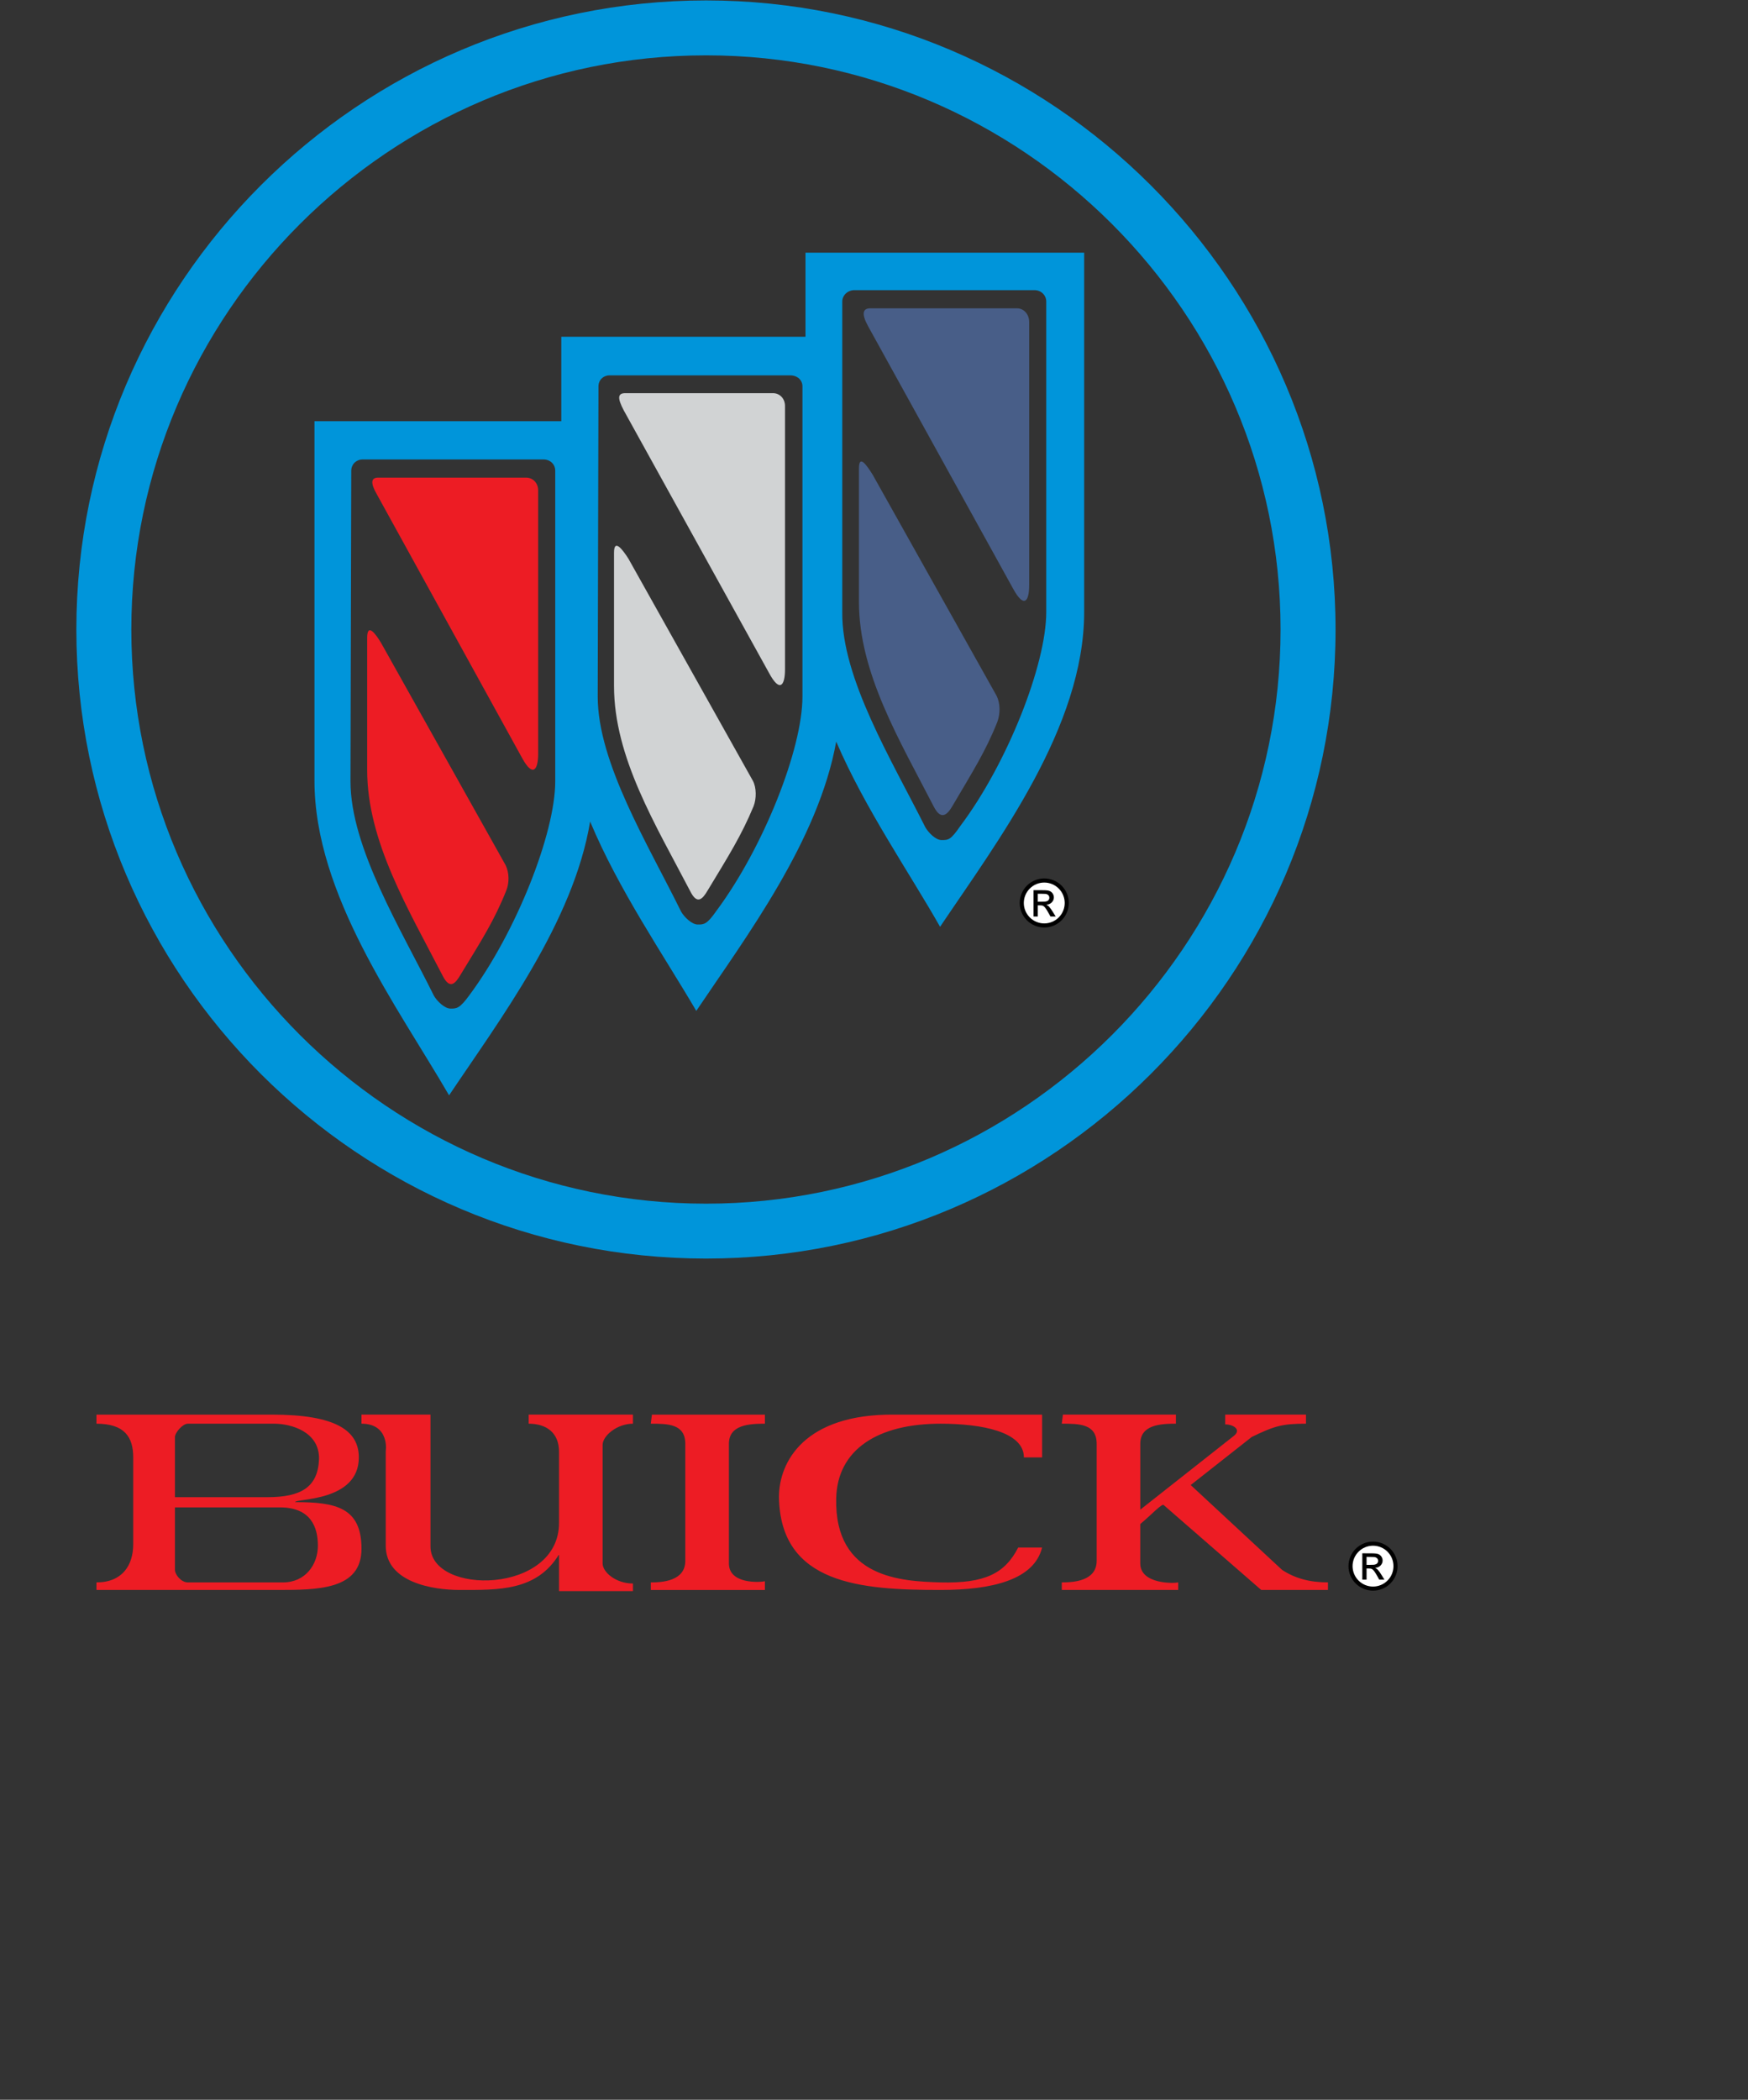 <svg width="2083" height="2501" viewBox="0 0 2083 2501" fill="none" xmlns="http://www.w3.org/2000/svg">
<rect x="0" y="0" width="2083" height="2501" fill="#333333" stroke="none"/>
<g clip-path="url(#clip0_6_179)">
<path fill-rule="evenodd" clip-rule="evenodd" d="M548.684 1161.2C542.365 1172.02 536.036 1178.33 527.907 1162.99C486.791 1083.16 437.536 1002.4 437.536 917.145V759.704C437.536 740.757 448.381 756.096 454.257 766.023L602.444 1030.37C606.964 1039.39 606.964 1051.57 603.351 1060.6C588.904 1096.68 573.992 1119.68 548.684 1161.2ZM450.644 568.89H626.85C634.989 568.89 641.313 575.198 641.313 584.223V897.745C641.313 917.145 634.989 926.17 622.335 903.157L449.294 589.187C441.155 575.204 442.067 568.89 450.644 568.89Z" fill="#ED1C24"/>
<path fill-rule="evenodd" clip-rule="evenodd" d="M843.276 1060.59C836.957 1071.42 830.628 1077.72 822.494 1061.49C781.383 982.555 731.69 902.249 731.69 816.991V658.205C731.69 640.609 742.525 655.493 748.844 665.42L897.041 929.767C901.556 937.884 901.556 951.424 897.943 960.449C883.491 995.188 868.136 1019.55 843.276 1060.59ZM745.236 468.288H920.994C929.122 468.288 935.452 474.607 935.452 483.621V797.153C935.452 816.991 929.122 825.119 916.479 801.658L743.432 489.038C735.293 473.699 736.2 468.288 745.236 468.288Z" fill="#D1D3D4"/>
<path fill-rule="evenodd" clip-rule="evenodd" d="M1134.71 960.449C1128.39 971.278 1121.16 976.679 1113.03 961.346C1071.91 881.504 1023.56 801.663 1023.56 716.853V558.061C1023.56 540.017 1033.51 555.35 1039.83 565.282L1187.57 828.727C1192.09 837.752 1192.09 849.925 1188.48 859.842C1174.48 895.034 1159.11 918.954 1134.71 960.444V960.449ZM1037.12 367.237H1211.98C1220.11 367.237 1226.42 374.452 1226.42 383.477V696.999C1226.42 716.853 1220.11 724.517 1207.46 701.514L1034.41 388.457C1026.28 373.556 1028.09 367.237 1037.12 367.237Z" fill="#485E88"/>
<path fill-rule="evenodd" clip-rule="evenodd" d="M1018.14 345.59C1010 345.59 1003.67 351.904 1003.67 359.13V729.037C1002.78 807.971 1062.87 905.863 1102.62 985.256C1106.24 991.575 1114.82 1000.59 1122.05 1000.59C1130.18 1000.59 1132.89 1000.59 1144.65 983.441C1200.22 909.47 1246.76 791.726 1246.76 729.037V359.13C1246.76 351.904 1240.89 345.59 1232.76 345.59H1018.14ZM726.273 447.089C719.031 447.089 713.16 452.506 713.16 460.17L712.258 829.629C712.258 908.574 772.353 1006.02 811.665 1085.85C815.284 1092.17 824.314 1101.18 831.54 1101.18C838.777 1101.18 842.385 1101.18 853.678 1084.95C909.7 1009.62 956.239 892.317 956.239 829.629V460.17C956.239 452.506 949.92 447.094 941.786 447.094L726.273 447.089ZM432.13 547.233C424.904 547.233 418.574 552.65 418.574 560.772L417.661 930.664C417.661 1009.62 477.756 1106.6 517.063 1185.99C520.681 1192.31 529.717 1201.32 536.949 1201.32C544.18 1201.32 547.793 1201.32 559.54 1185.09C615.114 1110.22 661.647 992.471 661.647 930.664V560.772C661.647 552.65 655.318 547.233 647.649 547.233H432.13ZM996.453 883.303C975.223 1001.49 888.929 1116.08 829.726 1204.05C790.872 1137.73 737.097 1059.68 703.223 978.483C683.337 1098.48 595.239 1214.87 535.139 1304.64C474.143 1199.54 374.736 1066 374.736 929.767V501.671H668.879V401.079H959.852V300.935H1291.94V729.037C1291.94 866.166 1188.48 1002.4 1120.24 1103.89C1083.67 1039.38 1030.8 963.134 996.453 883.303ZM841.467 65.916C1218.29 65.916 1525.98 373.561 1525.98 749.788C1525.98 1126.01 1218.29 1433.67 841.467 1433.67C464.195 1433.67 156.501 1126.01 156.501 749.788C156.512 373.556 464.189 65.916 841.467 65.916ZM841.467 0.5C1253.98 0.5 1591.5 337.478 1591.5 749.777C1591.5 1162.98 1253.98 1499.05 841.467 1499.05C427.604 1499.05 90.989 1162.98 90.989 749.777C90.989 337.483 427.604 0.5 841.467 0.5Z" fill="#0095DA"/>
<path fill-rule="evenodd" clip-rule="evenodd" d="M1213.33 1843.26H1241.81C1232.31 1881.58 1182.62 1893.78 1120.71 1893.78C1025.82 1893.78 930.04 1887.01 928.231 1783.26C928.231 1740.86 958.961 1684.01 1065.58 1684.93H1241.81V1735.9H1220.12C1220.12 1705.22 1169.52 1695.74 1120.72 1695.74C1046.16 1695.74 997.82 1726.42 996.459 1784.63C994.201 1880.24 1075.08 1883.4 1120.72 1884.77C1174.02 1886.11 1197.52 1873.94 1213.33 1843.26ZM775.507 1695.74L776.868 1684.93H911.515V1695.74C892.553 1695.74 868.606 1697.1 868.606 1719.67V1862.22C868.606 1887.02 905.644 1884.78 911.515 1883.41V1893.79H775.518V1884.78C788.62 1884.78 816.634 1883.41 816.634 1859.06V1719.67C816.623 1695.74 795.393 1695.74 775.507 1695.74ZM1460.02 1684.92H1556.26V1695.73C1527.79 1695.73 1518.76 1698.44 1491.65 1711.53L1418.9 1768.8L1527.79 1869.86C1543.61 1880.22 1561.23 1884.75 1582.45 1884.75V1893.76H1502.93L1386.81 1792.72C1385 1790.01 1371.91 1804.45 1358.79 1815.26V1862.19C1358.79 1887 1399.01 1886.1 1403.98 1884.76V1893.77H1265.27V1884.76C1278.81 1884.76 1306.84 1883.39 1306.84 1859.03V1719.65C1306.84 1695.72 1285.61 1695.72 1265.27 1695.72L1266.62 1684.91H1401.29V1695.72C1382.77 1695.72 1358.82 1697.08 1358.82 1719.65V1798.13L1470.43 1710.16C1480.36 1702.05 1467.7 1696.2 1460.03 1696.65V1684.92H1460.02ZM666.168 1851.38C639.504 1895.13 594.327 1893.78 547.778 1893.78C515.692 1893.78 459.664 1884.77 459.664 1841V1727.78C459.664 1730.02 465.102 1695.73 430.759 1695.73V1684.92H512.986V1841.9C512.986 1900.55 666.157 1899.18 666.157 1813.93V1729.12C666.157 1706.56 651.235 1695.73 630.005 1695.73V1684.92H754.255V1695.73C735.282 1695.73 718.108 1710.16 718.108 1721V1862.2C718.108 1872.56 733.916 1886.11 754.255 1886.11V1895.13H666.157V1851.38H666.168V1851.38ZM208.467 1795.43V1869.88C208.467 1875.29 215.699 1884.77 223.827 1884.77H337.244C363.897 1884.77 378.808 1863.56 378.808 1841C378.808 1819.34 370.669 1795.43 333.631 1795.43H208.467ZM223.827 1695.74C217.508 1695.74 208.467 1706.57 208.467 1711.54V1783.26H318.708C358.469 1783.26 378.798 1771.53 380.159 1738.14C381.066 1705.22 346.722 1695.74 326.842 1695.74H223.827ZM114.937 1893.78V1884.77C145.656 1884.77 158.753 1864.46 158.753 1839.2V1735.9C158.753 1711.54 148.362 1695.74 114.937 1695.74V1684.93H324.131C400.039 1684.93 427.604 1703.86 427.604 1735.9C427.604 1789.14 351.696 1784.63 351.696 1789.14C400.039 1789.14 430.769 1795.43 430.769 1844.61C430.769 1893.78 378.798 1893.78 329.099 1893.78H114.937Z" fill="#ED1C24"/>
<path d="M1665.4 1865.39C1665.4 1869.22 1664.65 1873.02 1663.18 1876.56C1661.71 1880.1 1659.55 1883.32 1656.84 1886.03C1654.12 1888.74 1650.9 1890.89 1647.35 1892.36C1643.8 1893.83 1640 1894.58 1636.16 1894.58C1632.32 1894.58 1628.51 1893.83 1624.96 1892.36C1621.42 1890.89 1618.19 1888.74 1615.48 1886.03C1612.76 1883.32 1610.61 1880.1 1609.14 1876.56C1607.67 1873.02 1606.91 1869.22 1606.91 1865.39C1606.91 1861.55 1607.67 1857.75 1609.14 1854.21C1610.61 1850.67 1612.76 1847.45 1615.48 1844.74C1618.19 1842.03 1621.42 1839.88 1624.96 1838.41C1628.51 1836.94 1632.32 1836.19 1636.16 1836.19C1640 1836.19 1643.8 1836.94 1647.35 1838.41C1650.9 1839.88 1654.12 1842.03 1656.84 1844.74C1659.55 1847.45 1661.71 1850.67 1663.18 1854.21C1664.65 1857.75 1665.4 1861.55 1665.4 1865.39Z" fill="black"/>
<path d="M1660.53 1865.39C1660.53 1868.58 1659.9 1871.75 1658.67 1874.7C1657.45 1877.65 1655.65 1880.34 1653.39 1882.6C1651.13 1884.86 1648.44 1886.65 1645.49 1887.87C1642.53 1889.09 1639.36 1889.72 1636.16 1889.72C1632.96 1889.72 1629.79 1889.09 1626.83 1887.87C1623.88 1886.65 1621.19 1884.86 1618.93 1882.6C1616.66 1880.34 1614.87 1877.65 1613.64 1874.7C1612.42 1871.75 1611.79 1868.58 1611.79 1865.39C1611.79 1862.19 1612.42 1859.02 1613.64 1856.07C1614.87 1853.12 1616.66 1850.43 1618.93 1848.17C1621.19 1845.91 1623.88 1844.12 1626.83 1842.9C1629.79 1841.68 1632.96 1841.05 1636.16 1841.05C1639.36 1841.05 1642.53 1841.68 1645.49 1842.9C1648.44 1844.12 1651.13 1845.91 1653.39 1848.17C1655.65 1850.43 1657.45 1853.12 1658.67 1856.07C1659.9 1859.02 1660.53 1862.19 1660.53 1865.39Z" fill="white"/>
<path d="M1623.4 1865.8V1850.11L1630.33 1850.13C1637.23 1850.16 1637.74 1850.17 1639.48 1850.39C1642.13 1850.72 1643.72 1851.4 1645.15 1852.84C1645.87 1853.57 1646.36 1854.27 1646.79 1855.19C1647.38 1856.44 1647.59 1857.35 1647.59 1858.66C1647.59 1860.89 1646.79 1862.87 1645.23 1864.53C1643.61 1866.24 1641.79 1867.1 1639.03 1867.43L1638.66 1867.48L1639.37 1867.83C1640.6 1868.44 1641.13 1868.88 1642.34 1870.28C1643.49 1871.61 1644.63 1873.24 1646.5 1876.24L1648.66 1879.71L1649.68 1881.33L1649.79 1881.5H1643.59L1643.17 1880.76C1642.78 1880.06 1642.39 1879.37 1642 1878.67C1639.81 1874.78 1639.47 1874.21 1638.55 1872.84C1637.1 1870.66 1635.89 1869.37 1634.76 1868.81C1633.79 1868.32 1632.85 1868.18 1630.33 1868.18H1628.45V1881.5H1623.4V1865.8Z" fill="black"/>
<path d="M1637.11 1863.74C1638.45 1863.56 1639.14 1863.37 1639.97 1862.98C1640.32 1862.81 1640.65 1862.57 1640.91 1862.27C1641.32 1861.89 1641.65 1861.43 1641.87 1860.91C1642.09 1860.4 1642.21 1859.85 1642.21 1859.28C1642.27 1858.44 1642.08 1857.6 1641.66 1856.87C1641.24 1856.14 1640.61 1855.56 1639.85 1855.19C1639.11 1854.83 1638.32 1854.6 1637.5 1854.53C1636.91 1854.45 1635.95 1854.42 1632.61 1854.41L1628.45 1854.38V1863.89L1632.43 1863.86C1635.54 1863.84 1636.56 1863.81 1637.11 1863.74Z" fill="white"/>
<path d="M1273.64 1075.53C1273.64 1083.27 1270.55 1090.7 1265.07 1096.17C1259.58 1101.65 1252.15 1104.72 1244.39 1104.72C1236.63 1104.72 1229.19 1101.65 1223.71 1096.17C1218.22 1090.7 1215.14 1083.27 1215.14 1075.53C1215.14 1067.78 1218.22 1060.36 1223.71 1054.88C1229.19 1049.4 1236.63 1046.33 1244.39 1046.33C1252.15 1046.33 1259.58 1049.4 1265.07 1054.88C1270.55 1060.36 1273.64 1067.78 1273.64 1075.53Z" fill="black"/>
<path d="M1268.76 1075.53C1268.76 1081.98 1266.19 1088.17 1261.62 1092.74C1257.05 1097.3 1250.85 1099.87 1244.39 1099.87C1237.93 1099.87 1231.73 1097.3 1227.16 1092.74C1222.59 1088.17 1220.02 1081.98 1220.02 1075.53C1220.02 1069.07 1222.59 1062.88 1227.16 1058.32C1231.73 1053.75 1237.93 1051.19 1244.39 1051.19C1250.85 1051.19 1257.05 1053.75 1261.62 1058.32C1266.19 1062.88 1268.76 1069.07 1268.76 1075.53Z" fill="white"/>
<path d="M1231.63 1075.94V1060.25L1238.56 1060.27C1245.46 1060.3 1245.97 1060.31 1247.71 1060.53C1250.37 1060.86 1251.95 1061.55 1253.38 1062.99C1254.1 1063.71 1254.59 1064.41 1255.03 1065.33C1255.62 1066.58 1255.83 1067.49 1255.83 1068.8C1255.83 1071.03 1255.03 1073.01 1253.47 1074.67C1251.85 1076.38 1250.02 1077.24 1247.26 1077.58L1246.9 1077.62L1247.6 1077.98C1248.83 1078.58 1249.36 1079.02 1250.57 1080.42C1251.73 1081.75 1252.86 1083.38 1254.74 1086.38L1256.89 1089.85L1257.92 1091.48L1258.02 1091.64H1251.82L1251.4 1090.9C1251.01 1090.2 1250.62 1089.51 1250.23 1088.81C1248.04 1084.92 1247.7 1084.35 1246.79 1082.98C1245.33 1080.8 1244.13 1079.52 1243 1078.95C1242.02 1078.46 1241.09 1078.33 1238.56 1078.32H1236.69V1091.64H1231.63V1075.95L1231.63 1075.94Z" fill="black"/>
<path d="M1245.34 1073.88C1246.68 1073.7 1247.38 1073.51 1248.2 1073.12C1248.56 1072.95 1248.88 1072.71 1249.14 1072.41C1249.55 1072.03 1249.88 1071.57 1250.1 1071.05C1250.33 1070.54 1250.44 1069.99 1250.44 1069.43C1250.5 1068.58 1250.31 1067.75 1249.89 1067.02C1249.47 1066.29 1248.84 1065.7 1248.08 1065.33C1247.35 1064.97 1246.55 1064.74 1245.73 1064.68C1245.15 1064.6 1244.19 1064.57 1240.84 1064.55L1236.68 1064.52V1074.03L1240.66 1074C1243.77 1073.98 1244.79 1073.95 1245.34 1073.88Z" fill="white"/>
</g>
<defs>
<clipPath id="clip0_6_179">
<rect width="2083" height="2500" fill="white" transform="translate(0 0.5)"/>
</clipPath>
</defs>
</svg>
